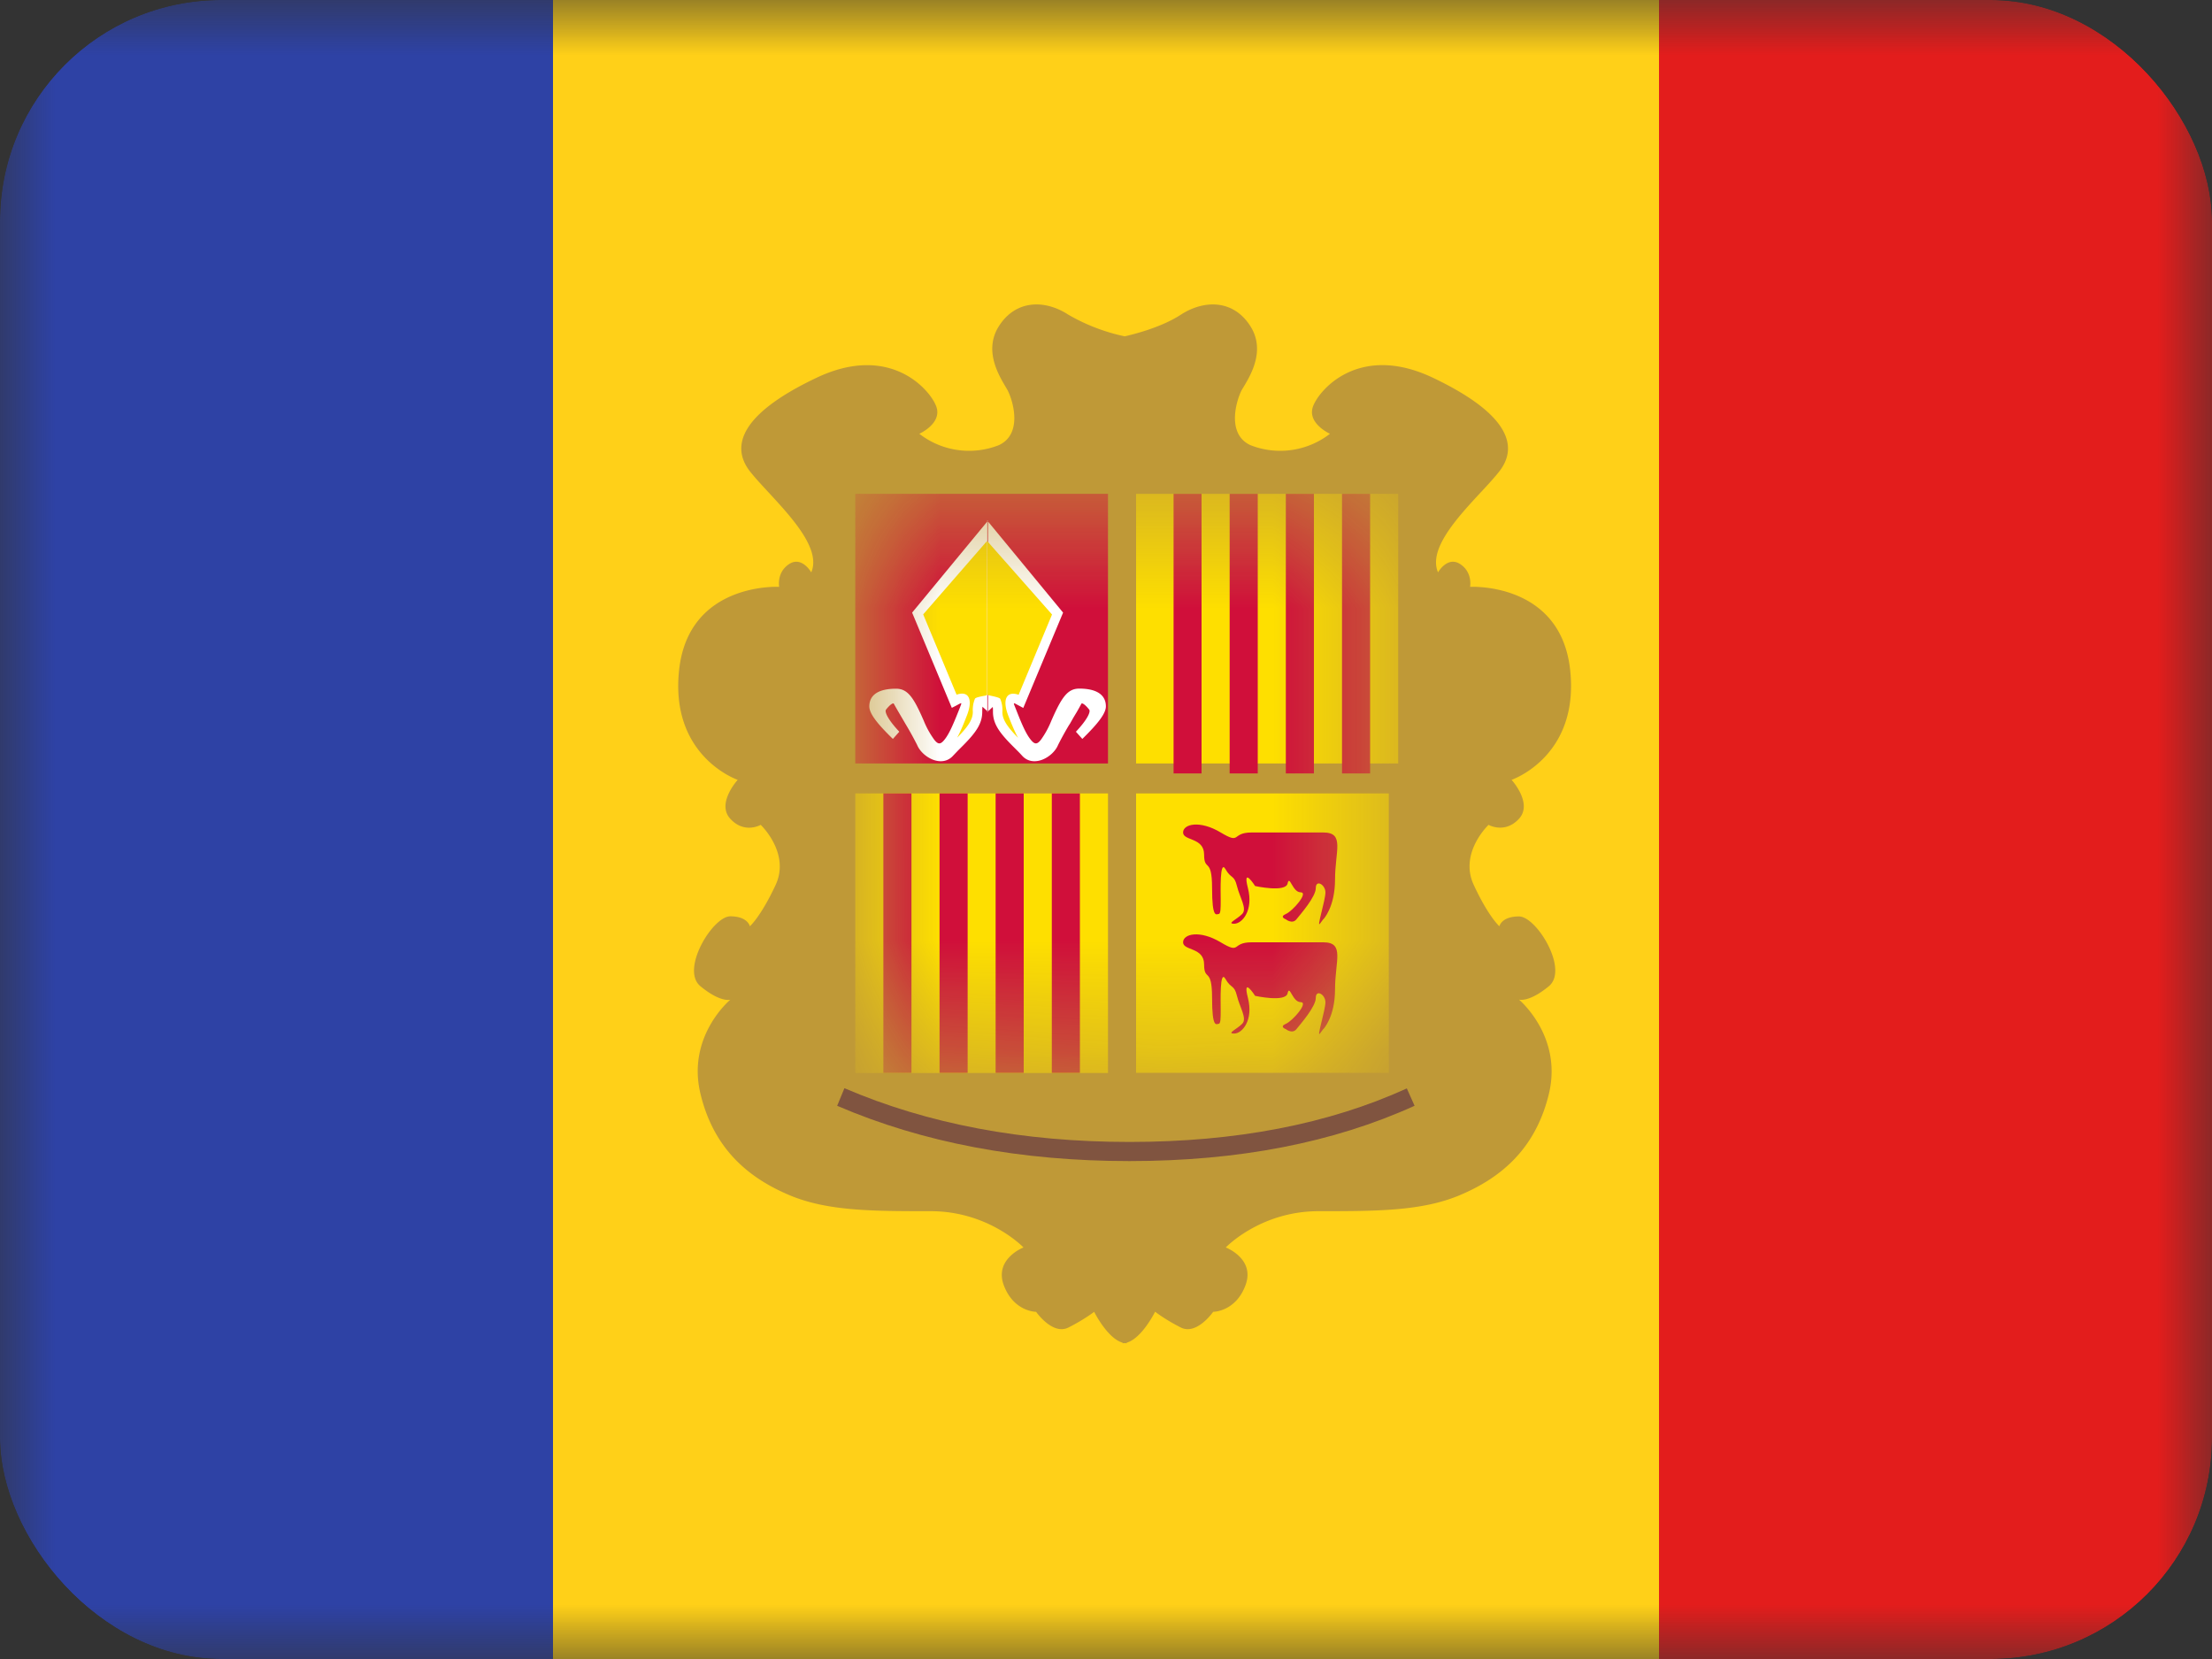 <svg xmlns="http://www.w3.org/2000/svg" width="20" height="15" fill="transparent" viewBox="0 0 20 15"><rect x="0" y="0" width="20" height="15" fill="#333333" stroke="none"/><g clip-path="url(#a)"><mask id="b" width="20" height="15" x="0" y="0" maskUnits="userSpaceOnUse" style="mask-type:luminance"><path fill="#fff" d="M0 0h20v15H0z"/></mask><g mask="url(#b)"><path fill="#FFD018" fill-rule="evenodd" d="M5 0h10v15H5V0Z" clip-rule="evenodd"/><path fill="#2E42A5" fill-rule="evenodd" d="M0 0h5v15H0V0Z" clip-rule="evenodd"/><path fill="#E31D1C" fill-rule="evenodd" d="M15 0h5v15h-5V0Z" clip-rule="evenodd"/><path fill="#BF9937" fill-rule="evenodd" d="M10.187 12.14c.138-.039.257-.28.257-.28s.09.071.233.143c.143.072.292-.142.292-.142s.203 0 .292-.24c.09-.24-.178-.342-.178-.342s.312-.328.839-.328c.526 0 .936 0 1.28-.146s.678-.396.803-.917c.124-.521-.271-.85-.271-.85s.088.029.27-.121c.183-.15-.111-.631-.27-.631-.159 0-.177.089-.177.089s-.098-.085-.232-.374c-.135-.29.134-.543.134-.543s.147.084.275-.055c.128-.139-.067-.352-.067-.352s.618-.21.529-1c-.09-.79-.904-.745-.904-.745s.025-.131-.09-.206c-.115-.075-.2.075-.2.075-.09-.209.174-.494.385-.722.066-.07.126-.136.17-.192.182-.235.068-.527-.6-.845-.668-.318-1.033.11-1.086.261-.053.152.154.245.154.245a.734.734 0 0 1-.719.103c-.223-.103-.124-.414-.078-.5l.02-.033c.063-.106.194-.327.058-.542-.153-.242-.417-.242-.629-.105-.18.118-.438.18-.508.196a1.726 1.726 0 0 1-.51-.196c-.21-.137-.475-.137-.628.105-.136.215-.004.436.058.542l.02.034c.046.085.145.396-.078.499a.734.734 0 0 1-.719-.103s.208-.093.154-.245c-.053-.151-.418-.579-1.086-.26-.668.317-.782.609-.6.844.044.056.104.121.17.192.21.228.475.513.385.722 0 0-.085-.15-.2-.075s-.09.206-.09.206-.814-.045-.904.745c-.089.79.529 1 .529 1s-.195.213-.067.352c.128.14.275.055.275.055s.269.254.135.543c-.135.289-.233.374-.233.374s-.018-.09-.177-.09-.453.482-.27.632c.182.15.27.122.27.122s-.395.328-.27.849c.124.52.458.771.802.917.344.146.754.146 1.28.146.527 0 .839.328.839.328s-.267.103-.178.342c.09.24.292.24.292.24s.149.214.292.142c.143-.072.233-.142.233-.142s.119.24.257.279v.005l.018-.001.019.001v-.005Z" clip-rule="evenodd"/><path fill="#805440" d="m7.569 9.999.066-.16c.754.324 1.613.486 2.577.486.963 0 1.799-.161 2.508-.484l.07.157c-.733.333-1.592.5-2.578.5-.985 0-1.867-.166-2.643-.5Z"/><path fill="#BF9937" fill-rule="evenodd" d="M7.799 4.52h4.713v4.394s-.001.388-.411.557c-.41.17-.893.11-.893.11s-.46-.1-.704 0c-.15.06-.258.09-.32.104v.012l-.029-.005-.03.005v-.012a2.136 2.136 0 0 1-.318-.105c-.244-.099-.705 0-.705 0s-.482.061-.892-.109c-.41-.17-.411-.557-.411-.557V4.521Z" clip-rule="evenodd"/><mask id="c" width="6" height="6" x="7" y="4" maskUnits="userSpaceOnUse" style="mask-type:luminance"><path fill="#fff" fill-rule="evenodd" d="M7.799 4.52h4.713v4.394s-.001.388-.411.557c-.41.17-.893.11-.893.11s-.46-.1-.704 0c-.15.06-.258.09-.32.104v.012l-.029-.005-.03.005v-.012a2.136 2.136 0 0 1-.318-.105c-.244-.099-.705 0-.705 0s-.482.061-.892-.109c-.41-.17-.411-.557-.411-.557V4.521Z" clip-rule="evenodd"/></mask><g mask="url(#c)"><path fill="#D00F3A" d="M7.733 4.465h2.285v2.438H7.733z"/><path fill="#FEDF00" fill-rule="evenodd" d="M10.272 4.465h2.37v2.438h-2.37V4.465Zm0 2.709h2.285V9.7h-2.285V7.174Z" clip-rule="evenodd"/><path fill="#FEDF00" d="M7.733 7.174h2.285v2.528H7.733z"/><path fill="#D00F3A" fill-rule="evenodd" d="M11.965 8.312s.106-.108.106-.362c0-.255.09-.423-.106-.423h-.649c-.187 0-.09.113-.279 0-.188-.113-.34-.077-.34 0s.19.043.19.2c0 .156.072.02.072.302 0 .283.04.235.059.235.019 0 .019-.05.019-.125 0-.074-.01-.373.043-.281.052.092.078.048.104.153.025.104.095.206.047.253-.047.048-.143.088-.072.088.072 0 .176-.12.124-.323-.052-.202.065-.018.065-.018s.276.061.294-.023c.018-.084.043.08.118.08s-.072.17-.134.196c-.062.027 0 .048 0 .048s.058.047.096 0c.038-.048.175-.203.175-.283 0-.08.087-.031.087.04 0 .07-.081.324-.05.283l.03-.04Zm0 .993s.106-.108.106-.362c0-.255.09-.423-.106-.423h-.649c-.187 0-.09.113-.279 0-.188-.113-.34-.077-.34 0s.19.043.19.2c0 .156.072.02.072.302 0 .283.04.235.059.235.019 0 .019-.05.019-.125 0-.074-.01-.373.043-.281.052.092.078.048.104.153.025.104.095.206.047.253-.047.048-.143.088-.072.088.072 0 .176-.12.124-.323-.052-.202.065-.018.065-.018s.276.061.294-.023c.018-.084.043.08.118.08s-.072.17-.134.196c-.062.027 0 .048 0 .048s.058.047.096 0c.038-.048.175-.203.175-.283 0-.08.087-.031.087.04 0 .07-.081.324-.05.283l.03-.04Z" clip-rule="evenodd"/><path fill="#fff" fill-rule="evenodd" d="M8.881 6.436c0 .103-.052.182-.172.303l-.048.048-.042.044c-.102.116-.281.016-.327-.096a2.912 2.912 0 0 0-.101-.183l-.003-.005-.035-.06-.031-.053a3.699 3.699 0 0 1-.041-.072c-.004-.007-.028.001-.07.054-.015.02.017.09.12.2l-.058.065c-.144-.14-.213-.23-.213-.294 0-.105.084-.16.242-.16.098 0 .151.069.23.244l.02.045a.8.8 0 0 0 .095.172c.036.046.058.044.095-.003s.07-.119.122-.249l.014-.035c.01-.027.016-.04.013-.042-.003-.002-.011.002-.026.01l-.02.011-.039.02-.359-.861.68-.824V6.43l-.044-.04a.498.498 0 0 0-.002.045Zm.049-.002-.004.003v-.006l.004.003Zm.003-.003v.006l-.003-.003.003-.003Zm0-1.716.679.824-.36.862-.039-.021c-.027-.014-.041-.024-.045-.02-.004.003.007.024.027.076.051.13.085.202.122.249.037.047.059.049.095.003a.8.8 0 0 0 .094-.172l.02-.045c.08-.175.133-.245.232-.245.157 0 .241.056.241.161 0 .063-.07.154-.213.294l-.058-.065c.103-.11.135-.18.12-.2-.042-.053-.066-.061-.07-.054a3.675 3.675 0 0 1-.04.072l-.032.053-.034.06-.004.005a2.815 2.815 0 0 0-.101.183c-.046.112-.225.212-.327.096a1.15 1.15 0 0 0-.042-.044l-.048-.048c-.12-.121-.172-.2-.172-.303 0-.018 0-.032-.002-.044l-.043.04V4.714Zm0 0L8.93 4.71l.003-.004v.008ZM8.93 4.71l-.004.004v-.008l.004.004Zm-.042 1.654v-.002.002Z" clip-rule="evenodd"/><path fill="#FEDF00" fill-rule="evenodd" d="M8.924 6.281V4.89l.588.666-.302.726c-.111-.039-.15.044-.093.19.034.087.061.15.088.199-.1-.102-.142-.166-.142-.234a.262.262 0 0 0-.019-.118c-.006-.012-.06-.023-.093-.03-.013-.003-.024-.005-.027-.007Zm-.275 0-.302-.726.574-.66v1.391a.126.126 0 0 1-.026.006c-.03.006-.074.014-.08.026a.262.262 0 0 0-.019.118c0 .068-.041.132-.142.234.027-.049.054-.112.088-.2.057-.145.018-.228-.093-.189Z" clip-rule="evenodd"/><path fill="#D00F3A" fill-rule="evenodd" d="M8.24 7.174h-.253V9.7h.254V7.174Zm.509 0h-.254V9.7h.254V7.174Zm.253 0h.254V9.7h-.254V7.174Zm.762 0H9.51V9.7h.254V7.174Zm1.1-2.709h-.253v2.528h.253V4.465Zm.508 0h-.254v2.528h.254V4.465Zm.254 0h.254v2.528h-.254V4.465Zm.762 0h-.254v2.528h.254V4.465Z" clip-rule="evenodd"/></g></g></g><defs><clipPath id="a"><rect width="20" height="15" fill="#fff" rx="2"/></clipPath></defs></svg>
